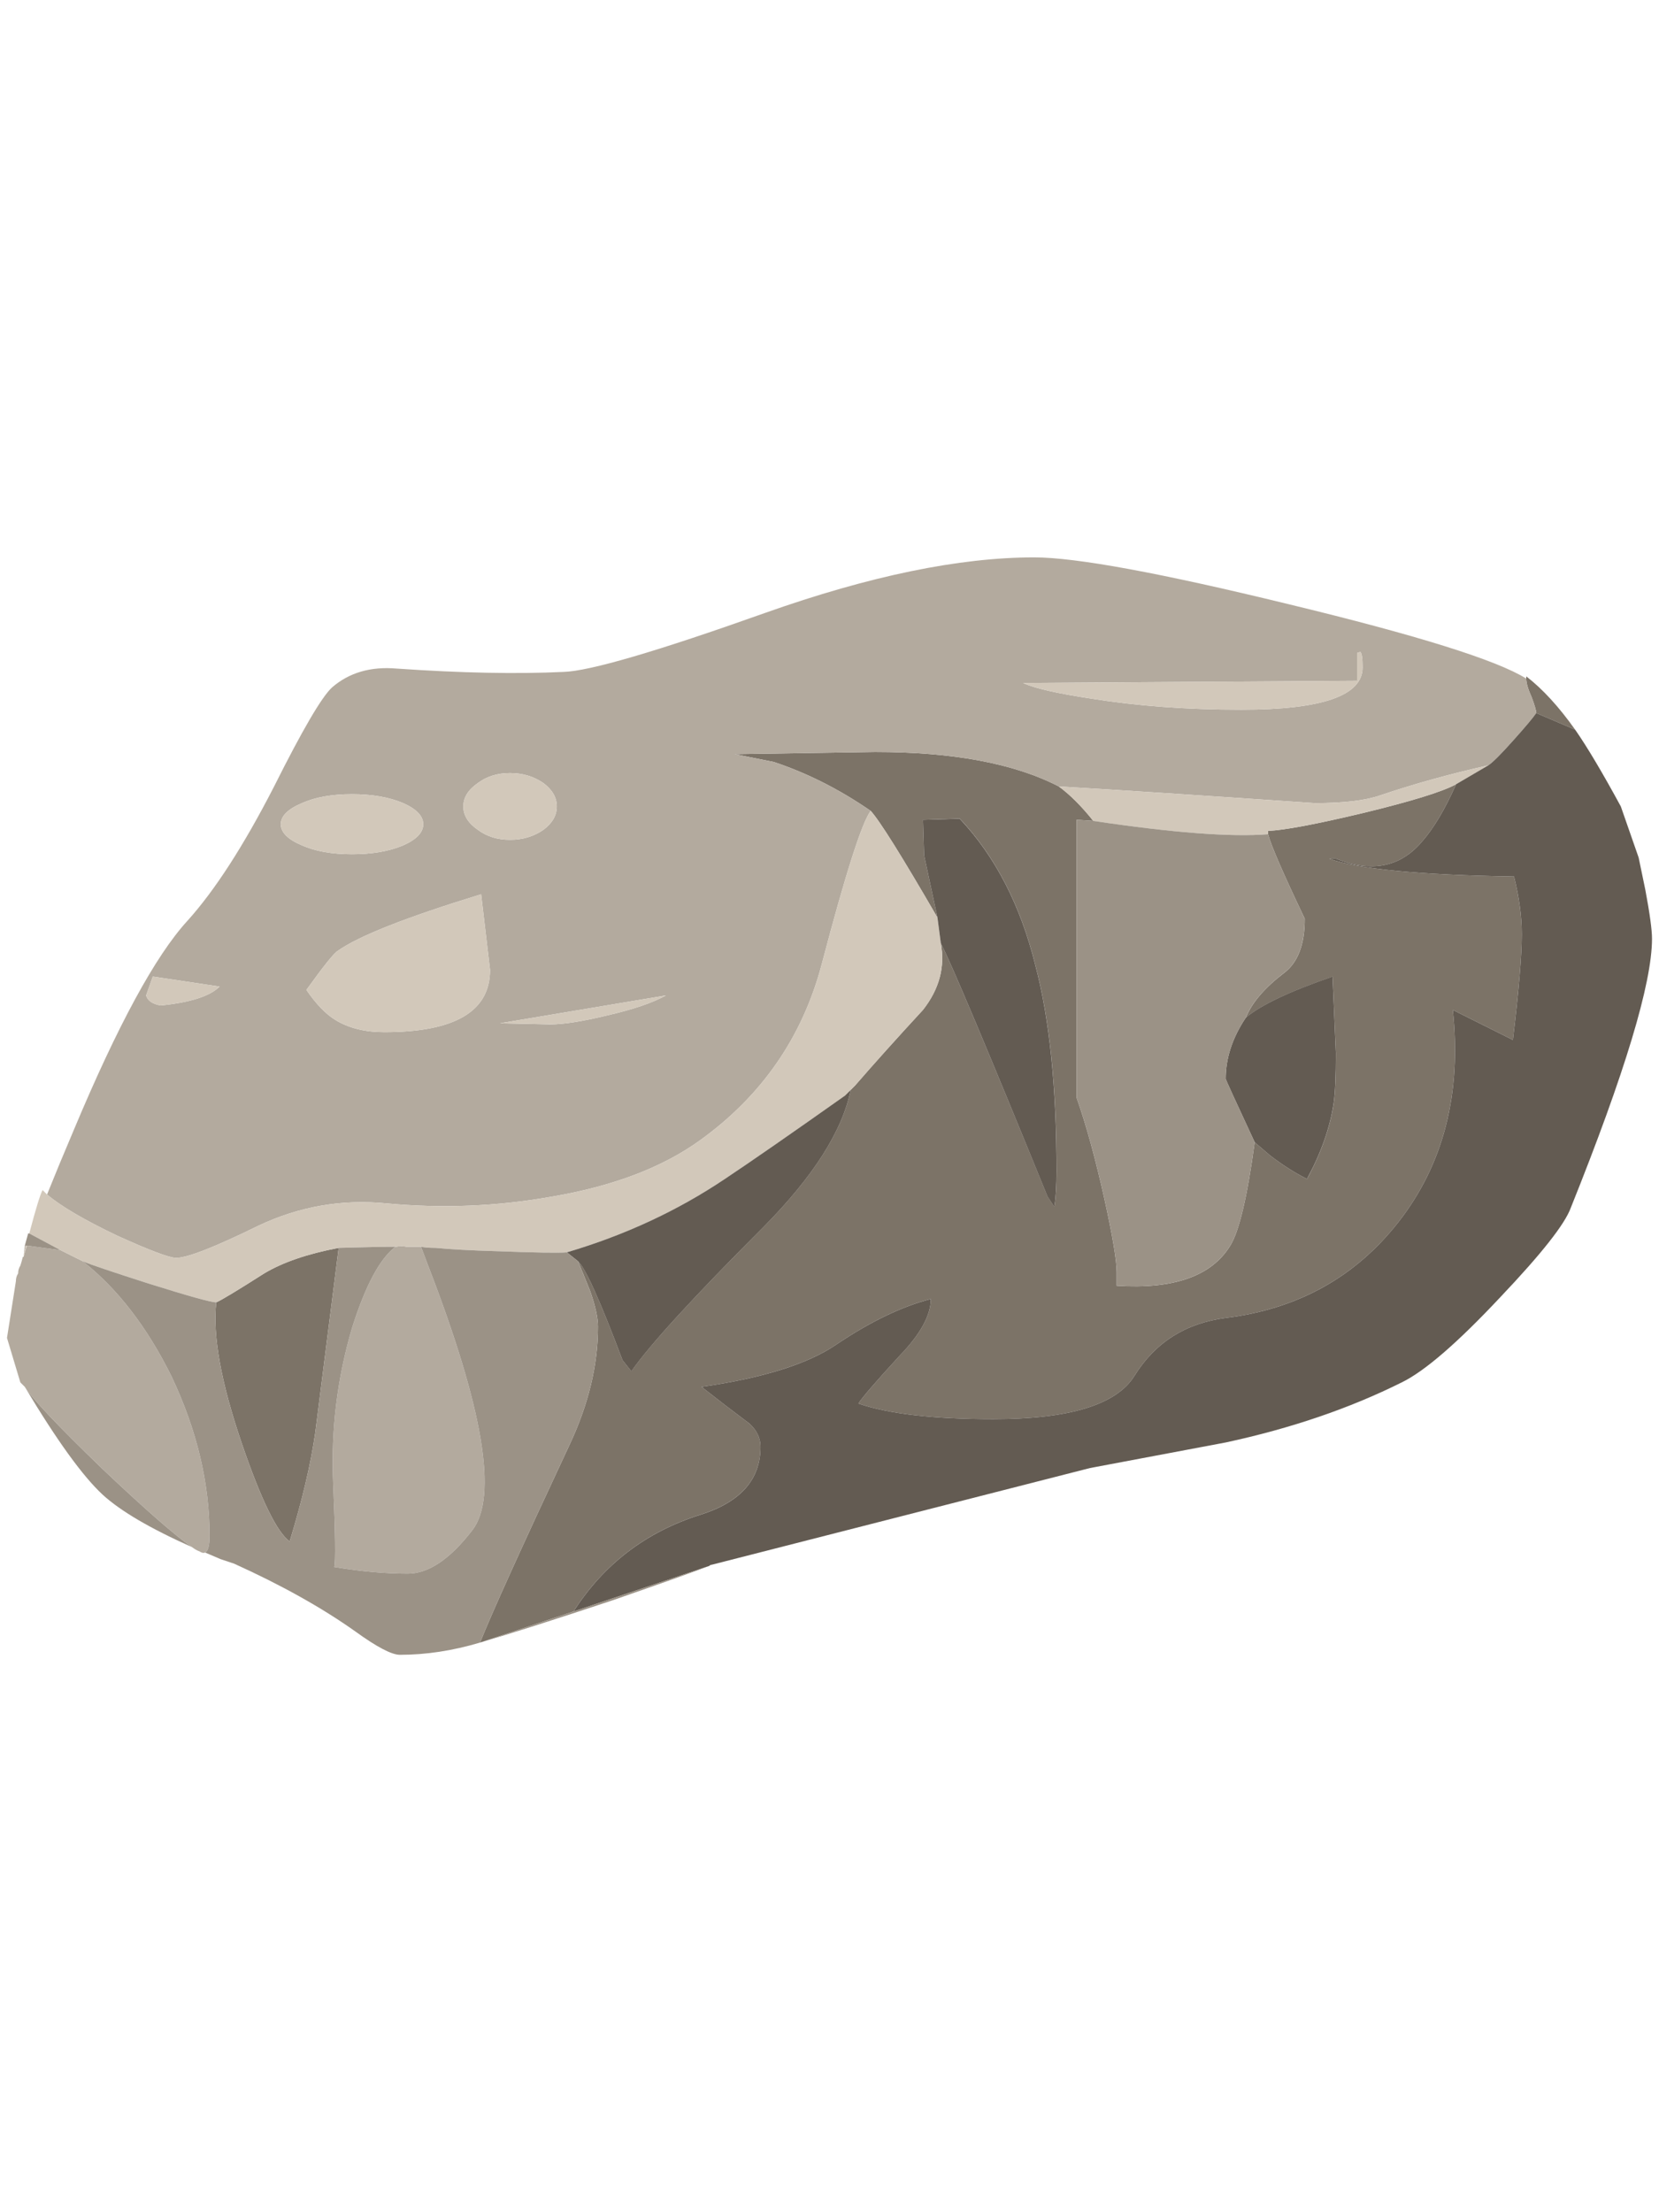 <?xml version="1.0" encoding="UTF-8"?>
<svg xmlns="http://www.w3.org/2000/svg" xmlns:xlink="http://www.w3.org/1999/xlink" width="192px" height="256px" viewBox="0 0 192 127" version="1.1">
<g id="surface1">
<path style=" stroke:none;fill-rule:evenodd;fill:rgb(48.627%,45.098%,40.392%);fill-opacity:1;" d="M 177.793 18.016 C 177.793 17.758 177.625 17.156 177.277 16.211 C 176.848 15.27 176.637 14.539 176.637 14.023 L 176.637 13.77 C 178.523 15.223 180.414 17.285 182.301 19.945 Z M 168.52 26.25 C 167.23 29.164 165.898 31.395 164.527 32.941 C 162.035 35.855 158.73 36.5 154.609 34.871 L 153.836 34.871 C 157.184 36.07 164.309 36.758 175.219 36.93 C 175.816 39.332 176.121 41.562 176.121 43.621 C 176.121 46.02 175.777 50.098 175.09 55.844 L 168.137 52.371 C 169.164 62.062 167.062 70.254 161.824 76.945 C 156.844 83.293 150.188 86.98 141.859 88.012 C 137.223 88.613 133.699 90.844 131.297 94.703 C 129.234 98.047 123.781 99.723 114.934 99.723 C 108.066 99.723 102.867 99.121 99.348 97.922 C 99.695 97.316 101.281 95.477 104.113 92.387 C 106.52 89.898 107.723 87.711 107.723 85.82 C 104.371 86.684 100.723 88.438 96.773 91.102 C 93.508 93.328 88.316 94.961 81.188 95.988 C 83.164 97.535 85.008 98.945 86.727 100.234 C 87.582 101.004 88.016 101.902 88.016 102.938 C 88.016 106.711 85.695 109.324 81.059 110.785 C 74.789 112.758 69.895 116.488 66.375 121.98 L 55.555 125.582 C 56.926 122.152 60.363 114.559 65.859 102.809 C 68.094 98.086 69.207 93.5 69.207 89.035 C 69.207 88.008 68.906 86.637 68.305 84.918 C 67.617 83.203 67.148 82.047 66.891 81.445 C 67.746 82.215 69.465 86.031 72.043 92.895 L 73.07 94.18 C 75.219 91.094 80.328 85.52 88.398 77.453 C 94.152 71.621 97.5 66.348 98.449 61.629 L 98.961 61.113 C 101.195 58.539 103.812 55.625 106.82 52.363 C 108.707 49.961 109.395 47.387 108.883 44.645 C 110.086 46.961 114.203 56.738 121.246 73.98 L 122.02 75.141 C 122.191 74.109 122.281 72.734 122.281 71.02 C 122.281 61.328 121.465 53.391 119.832 47.215 C 118.113 40.266 115.195 34.605 111.074 30.23 L 106.82 30.367 L 106.949 34.484 L 108.496 41.691 C 104.371 34.57 101.797 30.453 100.766 29.336 C 97.16 26.848 93.422 24.961 89.559 23.676 L 85.051 22.773 L 101.281 22.52 C 110.297 22.52 117.383 23.848 122.535 26.508 C 123.824 27.449 125.156 28.777 126.527 30.496 L 124.598 30.367 L 124.598 62.535 C 125.715 65.707 126.789 69.613 127.816 74.246 C 128.762 78.535 129.234 81.363 129.234 82.738 L 129.234 84.285 C 135.848 84.715 140.227 83.168 142.375 79.652 C 143.402 78.02 144.352 74.031 145.207 67.684 L 147.012 69.23 C 148.469 70.344 149.887 71.246 151.262 71.934 C 152.895 68.93 153.922 66.016 154.352 63.184 C 154.523 61.984 154.609 60.055 154.609 57.395 L 154.223 48.516 C 149.242 50.23 145.895 51.816 144.18 53.277 C 144.867 51.559 146.324 49.844 148.559 48.129 C 150.191 46.926 151.004 44.824 151.004 41.824 C 148.512 36.594 147.098 33.332 146.758 32.043 L 146.758 31.652 C 148.645 31.57 152.293 30.883 157.703 29.594 C 163.367 28.223 166.973 27.105 168.52 26.25 Z M 25.027 86.211 C 25.625 85.953 27.473 84.84 30.566 82.867 C 32.711 81.578 35.59 80.59 39.195 79.906 C 38.25 87.367 37.348 94.488 36.488 101.266 C 35.977 104.867 34.988 109.074 33.527 113.875 C 32.066 112.848 30.219 109.074 27.988 102.551 C 25.586 95.516 24.594 90.07 25.027 86.211 Z M 25.027 86.211 "/>
<path style=" stroke:none;fill-rule:evenodd;fill:rgb(70.196%,66.667%,61.961%);fill-opacity:1;" d="M 2.742 80.68 L 2.871 79.648 L 3 79.648 C 2.914 79.992 2.828 80.336 2.742 80.68 Z M 2.742 80.934 C 2.828 80.504 2.957 80.074 3.129 79.648 L 6.992 80.164 L 9.57 81.449 C 13.605 84.621 17.039 89.082 19.875 94.828 C 22.793 101.004 24.254 107.141 24.254 113.23 C 24.254 114.348 24.082 114.988 23.738 115.16 C 23.566 115.246 23.352 115.203 23.094 115.031 C 22.836 114.945 22.535 114.77 22.191 114.516 C 20.305 113.23 16.871 110.227 11.887 105.508 C 6.734 100.531 3.727 97.359 2.871 95.988 L 2.355 95.473 L 0.809 90.324 L 1.84 83.762 C 1.84 83.422 1.926 83.121 2.098 82.863 C 2.098 82.52 2.184 82.219 2.355 81.961 C 2.441 81.703 2.527 81.402 2.613 81.059 C 2.613 80.98 2.656 80.934 2.742 80.934 Z M 16.91 50.695 C 17.082 51.297 17.641 51.684 18.586 51.855 C 22.02 51.512 24.297 50.781 25.414 49.668 L 17.684 48.508 Z M 46.664 28.438 C 45.035 27.75 43.059 27.406 40.742 27.406 C 38.422 27.406 36.488 27.75 34.945 28.438 C 33.312 29.125 32.496 29.938 32.496 30.883 C 32.496 31.824 33.312 32.641 34.945 33.328 C 36.488 34.012 38.422 34.355 40.742 34.355 C 43.059 34.355 45.035 34.012 46.664 33.328 C 48.211 32.641 48.984 31.824 48.984 30.883 C 48.984 29.938 48.211 29.125 46.664 28.438 Z M 100.766 29.336 C 99.738 30.711 97.848 36.629 95.098 47.094 C 92.867 55.5 88.188 62.277 81.059 67.426 C 76.68 70.598 70.926 72.785 63.797 73.988 C 57.527 75.105 51.176 75.359 44.734 74.758 C 39.582 74.246 34.645 75.105 29.922 77.332 C 24.855 79.82 21.676 81.062 20.391 81.062 C 19.617 81.062 17.34 80.207 13.562 78.492 C 9.781 76.688 7.078 75.105 5.445 73.73 C 6.305 71.582 7.336 69.094 8.539 66.266 C 13.605 54.172 17.984 46.109 21.676 42.074 C 24.852 38.559 28.203 33.371 31.723 26.508 C 34.988 19.988 37.219 16.168 38.422 15.055 C 40.398 13.34 42.887 12.609 45.895 12.867 C 53.363 13.383 59.805 13.512 65.215 13.254 C 68.223 13.168 75.992 10.895 88.527 6.434 C 100.637 2.145 111.027 0 119.699 0 C 124.508 0 134.297 1.801 149.066 5.402 C 164.008 9.008 173.199 11.883 176.633 14.023 C 176.633 14.539 176.848 15.27 177.277 16.211 C 177.621 17.156 177.793 17.758 177.793 18.016 C 177.445 18.527 176.547 19.602 175.086 21.23 C 173.711 22.773 172.77 23.719 172.25 24.062 C 167.699 25.09 163.535 26.25 159.754 27.535 C 158.039 28.137 155.504 28.438 152.156 28.438 C 138.246 27.492 128.371 26.848 122.531 26.508 C 117.379 23.848 110.293 22.52 101.277 22.52 L 85.047 22.773 L 89.555 23.676 C 93.422 24.961 97.16 26.848 100.766 29.336 Z M 157.699 12.738 C 157.699 11.711 157.613 11.109 157.441 10.938 L 157.055 11.066 L 157.055 14.281 L 118.414 14.539 C 119.699 15.141 122.32 15.742 126.27 16.34 C 131.594 17.199 137.391 17.629 143.66 17.629 C 153.02 17.629 157.699 16 157.699 12.738 Z M 56.715 47.738 L 55.684 38.988 C 47.008 41.645 41.469 43.832 39.066 45.551 C 38.637 45.809 37.434 47.309 35.461 50.055 C 36.574 51.684 37.691 52.84 38.809 53.527 C 40.355 54.473 42.242 54.941 44.477 54.941 C 52.637 54.941 56.715 52.543 56.715 47.738 Z M 57.871 53.914 L 63.668 54.043 C 65.215 54.043 67.402 53.699 70.238 53.012 C 73.246 52.324 75.52 51.555 77.066 50.695 Z M 53.621 28.824 C 53.621 29.852 54.18 30.754 55.297 31.523 C 56.328 32.297 57.57 32.684 59.031 32.684 C 60.488 32.684 61.777 32.297 62.895 31.523 C 63.926 30.754 64.441 29.852 64.441 28.824 C 64.441 27.793 63.926 26.895 62.895 26.121 C 61.777 25.348 60.488 24.961 59.031 24.961 C 57.57 24.961 56.328 25.348 55.297 26.121 C 54.18 26.895 53.621 27.793 53.621 28.824 Z M 45.766 79.777 C 46.281 79.691 46.711 79.691 47.051 79.777 L 48.727 79.777 C 48.984 80.465 49.242 81.148 49.5 81.836 C 55.941 98.477 57.66 108.727 54.652 112.59 C 52.074 115.934 49.586 117.605 47.18 117.605 C 44.605 117.605 41.77 117.348 38.68 116.836 C 38.852 116.234 38.809 112.977 38.551 107.055 C 38.293 100.965 39.023 95 40.742 89.172 C 42.285 84.281 43.961 81.148 45.766 79.777 Z M 45.766 79.777 "/>
<path style=" stroke:none;fill-rule:evenodd;fill:rgb(82.353%,78.431%,72.941%);fill-opacity:1;" d="M 2.742 80.934 L 2.742 80.68 C 2.828 80.336 2.914 79.992 3 79.652 L 3.129 79.652 C 2.957 80.074 2.828 80.504 2.742 80.934 Z M 100.766 29.336 C 101.797 30.453 104.371 34.57 108.496 41.691 L 108.883 44.648 C 109.395 47.395 108.711 49.965 106.82 52.371 C 103.812 55.629 101.195 58.547 98.961 61.121 L 97.805 62.277 C 91.621 66.652 86.984 69.871 83.891 71.93 C 78.398 75.617 72.301 78.445 65.602 80.422 C 64.656 80.504 61.996 80.465 57.613 80.293 C 54.523 80.207 52.121 80.074 50.402 79.906 C 49.715 79.906 49.156 79.863 48.727 79.777 L 47.051 79.777 C 46.711 79.691 46.281 79.691 45.766 79.777 C 44.305 79.777 42.113 79.82 39.195 79.906 C 35.59 80.594 32.711 81.578 30.566 82.867 C 27.473 84.84 25.625 85.953 25.027 86.211 C 24.426 86.211 21.805 85.484 17.168 84.023 C 12.875 82.648 10.34 81.793 9.57 81.449 L 6.992 80.164 L 3.387 78.234 C 4.16 75.316 4.676 73.641 4.93 73.215 L 5.445 73.73 C 7.078 75.102 9.785 76.688 13.562 78.492 C 17.34 80.207 19.617 81.062 20.391 81.062 C 21.676 81.062 24.852 79.82 29.922 77.332 C 34.645 75.105 39.582 74.246 44.734 74.758 C 51.176 75.359 57.531 75.105 63.797 73.988 C 70.926 72.785 76.68 70.602 81.059 67.426 C 88.188 62.277 92.863 55.5 95.098 47.094 C 97.848 36.629 99.734 30.711 100.766 29.336 Z M 46.664 28.438 C 48.211 29.125 48.984 29.938 48.984 30.883 C 48.984 31.824 48.211 32.641 46.664 33.328 C 45.035 34.012 43.059 34.355 40.742 34.355 C 38.422 34.355 36.488 34.012 34.945 33.328 C 33.312 32.641 32.496 31.824 32.496 30.883 C 32.496 29.938 33.312 29.125 34.945 28.438 C 36.488 27.75 38.422 27.406 40.742 27.406 C 43.059 27.406 45.035 27.75 46.664 28.438 Z M 16.91 50.695 L 17.684 48.508 L 25.414 49.668 C 24.297 50.785 22.023 51.512 18.586 51.855 C 17.641 51.684 17.082 51.297 16.91 50.695 Z M 157.699 12.738 C 157.699 16 153.02 17.629 143.66 17.629 C 137.391 17.629 131.594 17.199 126.27 16.34 C 122.32 15.742 119.699 15.141 118.414 14.539 L 157.055 14.281 L 157.055 11.066 L 157.441 10.938 C 157.613 11.109 157.699 11.711 157.699 12.738 Z M 146.75 32.039 C 142.457 32.383 135.715 31.867 126.523 30.496 C 125.152 28.777 123.82 27.449 122.531 26.508 C 128.371 26.848 138.246 27.492 152.16 28.438 C 155.508 28.438 158.039 28.137 159.758 27.535 C 163.539 26.25 167.699 25.09 172.254 24.062 L 168.52 26.25 C 166.973 27.105 163.367 28.223 157.703 29.594 C 152.289 30.883 148.641 31.57 146.754 31.652 L 146.754 32.039 Z M 53.621 28.824 C 53.621 27.793 54.18 26.895 55.297 26.121 C 56.328 25.348 57.57 24.961 59.031 24.961 C 60.488 24.961 61.777 25.348 62.895 26.121 C 63.926 26.895 64.441 27.793 64.441 28.824 C 64.441 29.852 63.926 30.754 62.895 31.523 C 61.777 32.297 60.488 32.684 59.031 32.684 C 57.57 32.684 56.328 32.297 55.297 31.523 C 54.18 30.754 53.621 29.852 53.621 28.824 Z M 57.871 53.914 L 77.066 50.695 C 75.52 51.555 73.246 52.324 70.238 53.012 C 67.402 53.699 65.215 54.043 63.668 54.043 Z M 56.715 47.738 C 56.715 52.543 52.637 54.941 44.477 54.941 C 42.242 54.941 40.355 54.469 38.809 53.527 C 37.691 52.84 36.574 51.684 35.461 50.055 C 37.434 47.309 38.637 45.809 39.066 45.551 C 41.469 43.832 47.008 41.645 55.684 38.988 Z M 56.715 47.738 "/>
<path style=" stroke:none;fill-rule:evenodd;fill:rgb(38.824%,35.686%,32.157%);fill-opacity:1;" d="M 82.09 116.707 L 66.375 121.984 C 69.895 116.492 74.789 112.762 81.059 110.789 C 85.695 109.332 88.016 106.715 88.016 102.938 C 88.016 101.91 87.582 101.008 86.727 100.234 C 85.008 98.949 83.164 97.535 81.188 95.988 C 88.316 94.965 93.508 93.332 96.773 91.102 C 100.723 88.441 104.371 86.684 107.723 85.824 C 107.723 87.711 106.52 89.902 104.113 92.391 C 101.281 95.477 99.695 97.32 99.348 97.922 C 102.867 99.121 108.066 99.723 114.934 99.723 C 123.781 99.723 129.234 98.047 131.297 94.703 C 133.699 90.844 137.223 88.613 141.859 88.012 C 150.188 86.984 156.844 83.293 161.824 76.945 C 167.062 70.254 169.168 62.062 168.137 52.371 L 175.09 55.844 C 175.781 50.098 176.121 46.02 176.121 43.621 C 176.121 41.562 175.82 39.332 175.219 36.93 C 164.312 36.758 157.184 36.07 153.836 34.871 L 154.609 34.871 C 158.73 36.5 162.035 35.855 164.527 32.941 C 165.898 31.395 167.23 29.168 168.52 26.25 L 172.254 24.062 C 172.77 23.719 173.715 22.773 175.09 21.23 C 176.551 19.602 177.449 18.527 177.793 18.016 L 182.301 19.945 C 183.676 21.918 185.438 24.879 187.582 28.824 L 189.645 34.742 L 190.418 38.473 C 190.934 41.215 191.191 43.105 191.191 44.133 C 191.191 49.281 188.059 59.66 181.789 75.273 C 181.102 77.16 178.398 80.59 173.676 85.566 C 168.695 90.883 164.875 94.188 162.215 95.477 C 156.199 98.477 149.418 100.793 141.863 102.422 C 134.133 103.879 128.895 104.867 126.148 105.383 L 82.352 116.578 C 82.262 116.578 82.172 116.617 82.09 116.707 Z M 145.207 67.684 C 142.973 62.879 141.855 60.434 141.855 60.348 C 141.855 57.945 142.629 55.586 144.176 53.27 C 145.891 51.812 149.238 50.223 154.219 48.508 L 154.605 57.387 C 154.605 60.051 154.52 61.98 154.344 63.18 C 153.918 66.012 152.887 68.926 151.258 71.93 C 149.883 71.242 148.465 70.34 147.008 69.227 Z M 108.883 44.648 L 108.496 41.691 L 106.949 34.484 L 106.82 30.367 L 111.066 30.238 C 115.191 34.613 118.109 40.273 119.828 47.223 C 121.457 53.398 122.273 61.332 122.273 71.027 C 122.273 72.742 122.188 74.117 122.016 75.148 L 121.242 73.988 C 114.207 56.746 110.086 46.965 108.883 44.648 Z M 66.891 81.449 L 65.602 80.422 C 72.301 78.445 78.398 75.617 83.891 71.93 C 86.984 69.871 91.621 66.652 97.805 62.277 L 98.449 61.633 C 97.5 66.352 94.152 71.629 88.398 77.457 C 80.328 85.523 75.219 91.102 73.07 94.188 L 72.043 92.898 C 69.465 86.039 67.746 82.223 66.891 81.449 Z M 66.891 81.449 "/>
<path style=" stroke:none;fill-rule:evenodd;fill:rgb(60.784%,57.255%,52.549%);fill-opacity:1;" d="M 66.375 121.98 L 82.09 116.703 C 80.801 117.219 77.066 118.547 70.883 120.695 C 64.184 122.922 59.074 124.555 55.555 125.582 C 52.379 126.527 49.285 126.996 46.281 126.996 C 45.336 126.996 43.617 126.098 41.129 124.297 C 37.262 121.551 32.586 118.934 27.086 116.445 L 25.543 115.93 C 24.941 115.676 24.34 115.418 23.738 115.16 C 24.082 114.988 24.254 114.348 24.254 113.23 C 24.254 107.141 22.793 101.004 19.875 94.828 C 17.039 89.082 13.605 84.621 9.57 81.449 C 10.34 81.793 12.875 82.648 17.168 84.023 C 21.805 85.48 24.422 86.211 25.027 86.211 C 24.594 90.07 25.586 95.516 27.988 102.551 C 30.223 109.074 32.066 112.848 33.527 113.875 C 34.984 109.074 35.977 104.867 36.488 101.266 C 37.348 94.488 38.25 87.371 39.195 79.906 C 42.113 79.82 44.305 79.777 45.766 79.777 C 43.961 81.148 42.285 84.281 40.742 89.172 C 39.023 95.004 38.293 100.965 38.551 107.055 C 38.809 112.977 38.852 116.234 38.68 116.836 C 41.77 117.348 44.605 117.605 47.18 117.605 C 49.586 117.605 52.074 115.934 54.652 112.59 C 57.66 108.727 55.941 98.477 49.5 81.836 C 49.242 81.148 48.984 80.465 48.727 79.777 C 49.156 79.863 49.715 79.906 50.402 79.906 C 52.121 80.074 54.523 80.207 57.613 80.293 C 61.996 80.461 64.656 80.504 65.602 80.422 L 66.891 81.449 C 67.148 82.051 67.617 83.207 68.305 84.926 C 68.906 86.641 69.207 88.012 69.207 89.043 C 69.207 93.5 68.094 98.094 65.859 102.812 C 60.363 114.562 56.926 122.156 55.555 125.586 Z M 2.871 95.988 C 3.727 97.363 6.734 100.539 11.887 105.512 C 16.871 110.23 20.305 113.23 22.191 114.52 C 17.383 112.375 13.949 110.359 11.887 108.473 C 9.57 106.324 6.562 102.168 2.871 95.988 Z M 3 79.648 L 2.871 79.648 L 3.258 78.234 L 3.387 78.234 L 6.992 80.164 L 3.129 79.648 Z M 126.527 30.496 C 135.715 31.867 142.461 32.383 146.754 32.039 C 147.098 33.328 148.512 36.586 151 41.82 C 151 44.82 150.188 46.922 148.555 48.125 C 146.324 49.84 144.863 51.555 144.176 53.27 C 142.629 55.586 141.859 57.945 141.859 60.348 C 141.859 60.434 142.977 62.879 145.207 67.684 C 144.352 74.031 143.406 78.02 142.375 79.648 C 140.227 83.164 135.848 84.711 129.234 84.281 L 129.234 82.738 C 129.234 81.363 128.762 78.531 127.816 74.242 C 126.789 69.609 125.715 65.707 124.598 62.531 L 124.598 30.367 Z M 126.527 30.496 "/>
</g>
</svg>
